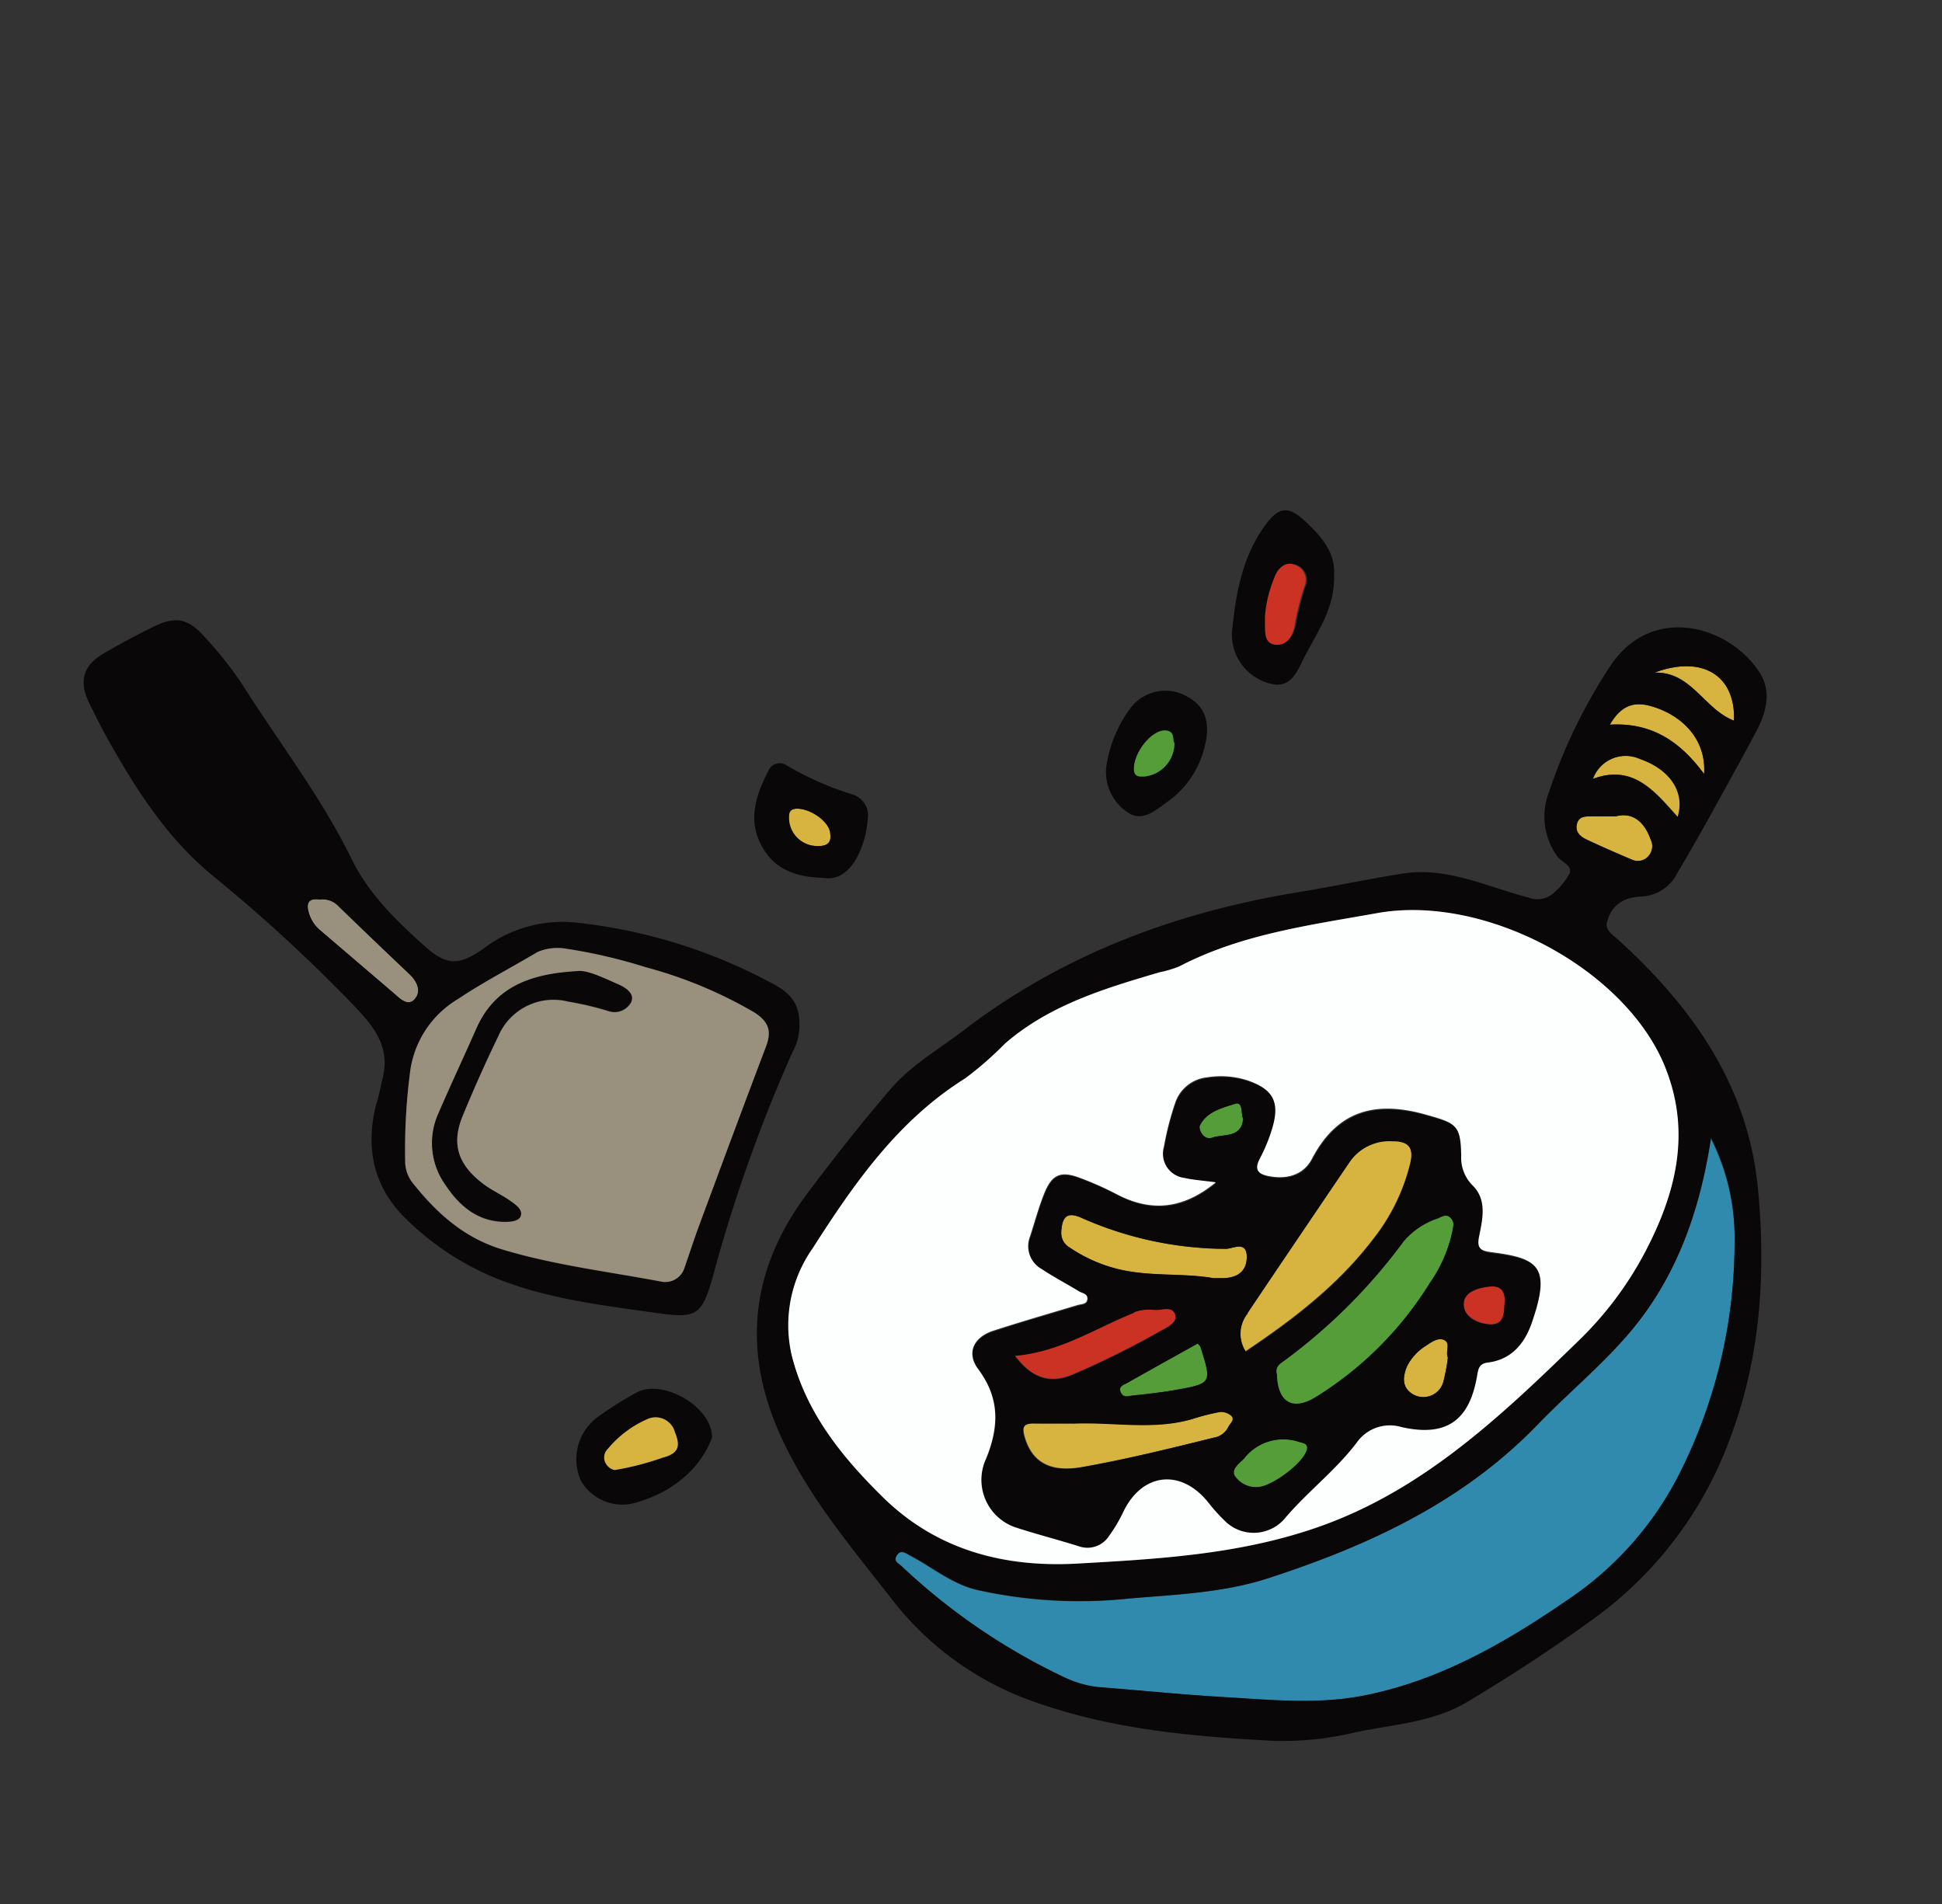 <svg id="圖層_1" data-name="圖層 1" xmlns="http://www.w3.org/2000/svg" viewBox="0 0 206 202"><rect x="0" y="0" width="206" height="202" fill="#333333" stroke="none"/><defs><style>.cls-1{fill:#d7b340;}.cls-2{fill:#2f8aad;}.cls-3{fill:#090707;}.cls-4{fill:#cb3224;}.cls-5{fill:#549d38;}.cls-6{fill:#fdfefe;}.cls-7{fill:#99917d;}</style></defs><title>graphic</title><path class="cls-1" d="M170.78,76.87c1.19-2.06,2.58-2.52,4.49-1.93,3.51,1.08,5.74,3.77,5.5,7.16C178.27,78.68,175.22,76.6,170.78,76.87Z"/><path class="cls-2" d="M184,131.68A54.54,54.54,0,0,1,178.31,156a35.22,35.22,0,0,1-11.86,13.61c-6.73,4.65-13.81,8.73-21.92,10.29-4.85.93-9.87.43-14.81.13-4.2-.26-8.39-.69-12.58-1a11.21,11.21,0,0,1-4.06-1,66.72,66.72,0,0,1-17.47-11.92c-.3-.29-.89-.48-.5-1.11s.93-.27,1.37,0c2.36,1.23,4.42,3,7.08,3.65a50.06,50.06,0,0,0,16.12.93c5-.43,10-.6,14.81-2.16,10.62-3.45,20.62-8.06,28.55-16.28,3.07-3.17,6.48-6,9.4-9.34,5.3-6,7.82-13.24,9-21.09A23.44,23.44,0,0,1,184,131.68Z"/><path class="cls-1" d="M174,80.49c3.18,1.11,4.82,3.53,4,6.18-2.42-2.69-4.7-5.65-9-4.06A3.71,3.71,0,0,1,174,80.49Z"/><path class="cls-1" d="M175.51,71.35c5.07-1.9,8.63.28,8.44,5.11C180.77,75.27,179.43,71.21,175.51,71.35Z"/><path class="cls-1" d="M168.38,89.09c-.69-.32-1.32-.76-1.1-1.68s1-.78,1.63-.82,1.33,0,2.5,0c1.63-.45,3,.47,3.68,2.43a1.59,1.59,0,0,1-.15,1.7,1.49,1.49,0,0,1-1.81.47Q170.73,90.19,168.38,89.09Z"/><path class="cls-3" d="M174.93,90.72a1.59,1.59,0,0,0,.15-1.7c-.72-2-2-2.88-3.68-2.43-1.17,0-1.84,0-2.5,0s-1.42-.05-1.63.82.41,1.36,1.1,1.68q2.36,1.09,4.75,2.1A1.49,1.49,0,0,0,174.93,90.72Zm9-14.26c.19-4.83-3.38-7-8.44-5.11C179.43,71.21,180.77,75.27,184,76.46Zm-8.68-1.52c-1.91-.59-3.3-.13-4.49,1.93,4.45-.27,7.49,1.81,10,5.23C181,78.71,178.78,76,175.27,74.94ZM95.12,165c-.39.62.2.82.5,1.11A66.72,66.72,0,0,0,113.09,178a11.21,11.21,0,0,0,4.06,1c4.19.33,8.38.76,12.58,1,4.94.3,10,.8,14.81-.13,8.11-1.56,15.18-5.64,21.92-10.29A35.22,35.22,0,0,0,178.31,156,54.54,54.54,0,0,0,184,131.68a23.44,23.44,0,0,0-2.49-11c-1.2,7.85-3.72,15.06-9,21.09-2.92,3.33-6.33,6.16-9.4,9.34-7.93,8.22-17.93,12.83-28.55,16.28-4.78,1.56-9.83,1.73-14.81,2.16a50.06,50.06,0,0,1-16.12-.93c-2.66-.64-4.73-2.43-7.08-3.65C96.05,164.72,95.56,164.28,95.12,165Zm82.82-78.31c.85-2.65-.8-5.08-4-6.18a3.71,3.71,0,0,0-5,2.12C173.24,81,175.52,84,177.95,86.68ZM174.4,133c3.33-6.29,5-12.79,2.23-19.78-4.19-10.43-19.14-18.4-30.55-16.36-7.15,1.28-14.38,2.22-20.95,5.64a11.37,11.37,0,0,1-2.1.63c-5.84,1.72-11.66,3.46-16.4,7.56a36.86,36.86,0,0,1-4.22,3.69c-7.15,4.47-11.8,11.17-16.2,18.05A14.15,14.15,0,0,0,84,143.72c1.52,6.13,5.38,10.87,9.73,15.14,5.62,5.53,12.66,7.44,20.43,7,8.4-.47,16.8-.92,24.89-3.61,11.5-3.81,20-11.88,28.39-20A37.18,37.18,0,0,0,174.4,133Zm-7.91-40.33c.34-.9-.83-1.19-1.27-1.8a7.2,7.2,0,0,1-.9-6.88,57.12,57.12,0,0,1,6.59-13.49c4.42-6.46,12.48-4.13,15.7.77,1.41,2.15.71,4.4-.4,6.48-1.63,3.07-3.34,6.1-5,9.14q-1.62,2.89-3.3,5.74A4.47,4.47,0,0,1,174,95.1a6.3,6.3,0,0,0-1.38.25,3.25,3.25,0,0,0-2.09,2.26c-.42,1,.54,1.54,1.16,2.1,7.85,7.17,13.75,15.42,14.79,26.42.88,9.24.23,18.28-3.17,27A40.91,40.91,0,0,1,169,171.74c-4.34,3.15-8.8,6.07-13.4,8.81-3.66,2.18-7.89,2.36-11.9,3.22a33.14,33.14,0,0,1-8.55.89c-8.34-.45-16.65-1.15-24.63-3.87a32.73,32.73,0,0,1-15.75-10.94c-4.22-5.44-8.73-10.69-11.71-17-4.38-9.21-3.6-18,2.55-26.22,2.85-3.8,5.79-7.54,8.88-11.13,2.09-2.44,4.92-4.09,7.46-6,10.56-8.17,22.63-12.7,35.7-14.85,3.75-.61,7.47-1.41,11.23-2,4.69-.7,8.9,1.43,13.26,2.56a2.58,2.58,0,0,0,2.76-.58A6.63,6.63,0,0,0,166.49,92.64Z"/><path class="cls-4" d="M155.25,138.36c0-1.34,1.55-1.71,2.79-1.93s1.64.76,1.56,1.78,0,2.32-1.56,2.25C156.66,140.39,155.28,139.56,155.25,138.36Z"/><path class="cls-5" d="M153.92,129.25c.37.42.24.8.16,1.28a15,15,0,0,1-2.46,5.63,37.25,37.25,0,0,1-12.21,12.15c-2.41,1.42-3.9.39-4-2.5-.25-.82.4-1.16.93-1.55a59.5,59.5,0,0,0,12.53-12.56,8.13,8.13,0,0,1,3.58-2.42C152.92,129.1,153.41,128.67,153.92,129.25Z"/><path class="cls-1" d="M153.24,142.18c.63.35.06,1.23.34,1.84a20.1,20.1,0,0,1-.47,2.54,2.2,2.2,0,0,1-3.18,1.35c-1.27-.7-1.12-1.89-.67-3a5.47,5.47,0,0,1,2-2.17C151.84,142.37,152.58,141.81,153.24,142.18Z"/><path class="cls-5" d="M137.73,152.91c.5.15,1.12.14.85,1-.43,1.36-3.66,3.77-5.16,3.82a2.74,2.74,0,0,1-2.42-1.17c-.47-.75.49-1.37,1-1.9A5.26,5.26,0,0,1,137.73,152.91Z"/><path class="cls-3" d="M134.22,65.35c0,1.49-.23,2.81,1,3s2-.85,2.25-2.07a30.67,30.67,0,0,1,1-4,1.7,1.7,0,0,0-1.06-2.4c-1-.37-1.77.46-2.09,1.38A13.37,13.37,0,0,0,134.22,65.35Zm0,7a5.34,5.34,0,0,1-3.48-5.83c.4-3.83,1.11-7.52,3.41-10.72,1.48-2.07,2.5-2.21,4.36-.45,1.68,1.58,3.17,3.29,3,5.63.12,3.49-1.75,6-3.15,8.73C137.55,71.31,136.87,73.35,134.26,72.36Z"/><path class="cls-4" d="M135.18,68.37c-1.19-.2-.95-1.53-1-3a13.37,13.37,0,0,1,1-4.1c.31-.92,1.11-1.74,2.09-1.38a1.7,1.7,0,0,1,1.06,2.4,30.67,30.67,0,0,0-1,4C137.15,67.52,136.41,68.59,135.18,68.37Z"/><path class="cls-1" d="M147.66,121c1.64,0,2.33.59,1.94,2.32a20.9,20.9,0,0,1-3.87,8c-3.71,4.9-8.5,8.58-13.6,12a3.46,3.46,0,0,1,.21-4.06c3.56-5.33,7.17-10.61,10.73-15.94A5.11,5.11,0,0,1,147.66,121Z"/><path class="cls-5" d="M131,117.09c.9-.28.6,1,.86,1.59-.2,2.08-2.09,1.57-3.27,2-.94.33-1.49-.92-1.31-1.29C128,117.92,129.64,117.52,131,117.09Z"/><path class="cls-1" d="M130.7,150.18c.35.4-.2.8-.38,1.19a2.1,2.1,0,0,1-1.56,1.11c-4.64,1.17-9.3,2.3-14,3.13-3.37.59-5.32-.53-6.08-3.3-.25-.9-.16-1.39,1-1.35,1.47.06,2.94,0,4.4,0,4.18-.17,8.39.73,12.54-.49a22.7,22.7,0,0,1,2.88-.73A1.61,1.61,0,0,1,130.7,150.18Z"/><path class="cls-5" d="M118.89,147.68c-.27-.64.33-.78.7-1,2.49-1.41,5-2.79,7.47-4.18.15.2.26.29.3.4,1.19,3.82,1.2,3.84-2.67,4.53-1.51.27-3,.43-4.56.59C119.69,148.08,119.13,148.27,118.89,147.68Z"/><path class="cls-3" d="M119.85,86.31a5.11,5.11,0,0,1-2.51-4.88A13.69,13.69,0,0,1,120,75a4.63,4.63,0,0,1,6-1.07c1.84,1,2.42,2.75,1.81,5.16A10,10,0,0,1,124,84.93C122.72,85.83,121.39,87.14,119.85,86.31Zm3.66-8.83c-1.45,0-3.33,2.46-3.22,4.2.05.81.68.69,1.17.68a3.56,3.56,0,0,0,3.12-3.54C124.32,78.44,124.72,77.44,123.51,77.48Z"/><path class="cls-4" d="M124.7,139.46c.21.8-.87,1.31-1.51,1.65a93.4,93.4,0,0,1-9.53,4.73c-2.34.91-4.25.31-6-2.08,4.83-.4,8.57-2.93,12.66-4.57a4.53,4.53,0,0,1,2.15-.31C123.22,139,124.41,138.37,124.7,139.46Z"/><path class="cls-5" d="M120.29,81.68c-.11-1.73,1.77-4.15,3.22-4.2,1.21,0,.81,1,1.07,1.34a3.56,3.56,0,0,1-3.12,3.54C121,82.37,120.34,82.48,120.29,81.68Z"/><path class="cls-1" d="M130,132.48c.74,0,2.27-.94,2.25.89,0,1.54-1.08,2.19-2.54,2.22h-1c-3.47-.61-7.27-.06-10.9-1.18a15.91,15.91,0,0,1-4.31-2.05,1.78,1.78,0,0,1-.92-1.65c.09-1.78.71-2.2,2.3-1.45A38.09,38.09,0,0,0,130,132.48Z"/><path class="cls-3" d="M124.68,147.44c3.87-.69,3.87-.72,2.67-4.53,0-.11-.14-.2-.3-.4-2.48,1.39-5,2.77-7.47,4.18-.38.21-1,.35-.7,1s.81.39,1.23.35C121.64,147.87,123.17,147.71,124.68,147.44Zm7.19-28.76c-.26-.62,0-1.87-.86-1.59-1.38.43-3,.83-3.73,2.29-.18.37.37,1.62,1.31,1.29C129.79,120.25,131.67,120.76,131.88,118.68ZM153.59,144c-.29-.61.29-1.49-.34-1.84s-1.4.18-2,.6a5.47,5.47,0,0,0-2,2.17c-.45,1.07-.61,2.26.67,3a2.2,2.2,0,0,0,3.18-1.35A20.1,20.1,0,0,0,153.59,144Zm.49-13.49c.08-.49.21-.86-.16-1.28-.51-.58-1-.15-1.43,0a8.13,8.13,0,0,0-3.58,2.42,59.5,59.5,0,0,1-12.53,12.56c-.53.39-1.17.73-.93,1.55.07,2.89,1.56,3.92,4,2.5a37.25,37.25,0,0,0,12.21-12.15A15,15,0,0,0,154.08,130.53Zm-21.82,2.84c0-1.84-1.51-.86-2.25-.89a38.09,38.09,0,0,1-15.14-3.22c-1.59-.75-2.21-.33-2.3,1.45a1.78,1.78,0,0,0,.92,1.65,15.91,15.91,0,0,0,4.31,2.05c3.63,1.12,7.43.57,10.9,1.18h1C131.18,135.56,132.24,134.91,132.25,133.37ZM109.62,151c-1.11,0-1.2.45-1,1.35.76,2.77,2.71,3.89,6.08,3.3,4.72-.83,9.37-2,14-3.13a2.1,2.1,0,0,0,1.56-1.11c.18-.39.73-.78.38-1.19a1.61,1.61,0,0,0-1.27-.43,22.7,22.7,0,0,0-2.88.73c-4.14,1.22-8.36.32-12.54.49C112.56,151,111.09,151,109.62,151Zm50-12.75c.08-1-.19-1.9-1.56-1.78s-2.83.59-2.79,1.93,1.41,2,2.79,2.1C159.64,140.53,159.53,139.21,159.6,138.21Zm-39.32,1c-4.09,1.63-7.83,4.17-12.66,4.57,1.8,2.39,3.71,3,6,2.08a93.4,93.4,0,0,0,9.53-4.73c.63-.34,1.72-.86,1.51-1.65-.29-1.09-1.48-.48-2.27-.57A4.53,4.53,0,0,0,120.28,139.2Zm12.06.07a3.46,3.46,0,0,0-.21,4.06c5.09-3.39,9.88-7.07,13.6-12a20.9,20.9,0,0,0,3.87-8c.39-1.73-.29-2.33-1.94-2.32a5.11,5.11,0,0,0-4.59,2.32C139.5,128.66,135.89,134,132.34,139.28Zm6.24,14.62c.27-.84-.35-.84-.85-1a5.26,5.26,0,0,0-5.76,1.74c-.48.53-1.44,1.15-1,1.9a2.74,2.74,0,0,0,2.42,1.17C134.92,157.67,138.15,155.25,138.58,153.9Zm-34,.91c1.41-3.45,1.52-6.48-.81-9.6-1.26-1.69-.49-3.36,1.59-4,3-1,6-1.84,9-2.74.37-.11.87-.07,1-.55.14-.66-.51-.68-.88-.9-1.31-.8-2.67-1.51-3.95-2.36a2.78,2.78,0,0,1-1.24-3.46c.51-1.51.9-3.07,1.5-4.55.81-2,1.7-2.43,3.75-1.68a34,34,0,0,1,4,1.78c3.65,1.9,7,1.54,10.46-1.29-1.3-.18-2.35-.25-3.36-.47a2.59,2.59,0,0,1-2.15-3.3,31.19,31.19,0,0,1,1.19-4.64,4,4,0,0,1,3.41-2.73,9.21,9.21,0,0,1,4.16.29c2.76.9,3.56,2.23,2.77,5a17.83,17.83,0,0,1-1.35,3.33c-.64,1.23-.13,1.66,1,1.87,1.91.35,3.64-.16,4.52-1.84,2.72-5.19,6.81-6.19,12.13-4.68,3.19.9,3.65,1.07,3.71,4.36a4.13,4.13,0,0,0,1.26,3.17c1.51,1.5,1.06,3.52.69,5.33-.27,1.29.06,1.59,1.3,1.74,5,.63,6.35,1.49,4.26,7.54-.76,2.19-2.16,3.87-4.66,4.17-.89.11-1,.65-1.12,1.37-.82,4.83-3.3,6.53-8,5.48a4.3,4.3,0,0,0-4.78,1.65c-2.28,3-5.31,5.26-7.72,8.15a4.34,4.34,0,0,1-6.29.12,18.09,18.09,0,0,1-1.74-1.94c-2.91-3.64-7-3.2-9,1a16.1,16.1,0,0,1-1.53,2.58,2.72,2.72,0,0,1-3.18,1.08c-2.23-.68-4.49-1.25-6.71-2A5.33,5.33,0,0,1,104.56,154.8Z"/><path class="cls-1" d="M88.07,88.49c.13.92-.37,1.31-1.5,1.25a3,3,0,0,1-2.91-3.11c0-.75.45-.88,1-.85C86.19,85.87,88.08,87.28,88.07,88.49Z"/><path class="cls-3" d="M88.07,88.49c0-1.21-1.88-2.62-3.37-2.71-.59,0-1,.1-1,.85a3,3,0,0,0,2.91,3.11C87.7,89.8,88.2,89.42,88.07,88.49ZM80.73,89.6c-1.42-2.72-.51-5.33.77-7.82a1.31,1.31,0,0,1,2-.56,33.27,33.27,0,0,0,6.76,3,2.34,2.34,0,0,1,1.78,2.7,10.22,10.22,0,0,1-1.12,4c-.81,1.5-2,2.49-3.64,2.19C84.32,93.05,82,92.12,80.73,89.6Z"/><path class="cls-6" d="M103.75,145.21c2.33,3.12,2.23,6.15.81,9.6a5.33,5.33,0,0,0,3.18,7.21c2.22.72,4.48,1.3,6.71,2a2.72,2.72,0,0,0,3.18-1.08,16.1,16.1,0,0,0,1.53-2.58c2-4.16,6.12-4.6,9-1a18.09,18.09,0,0,0,1.74,1.94,4.34,4.34,0,0,0,6.29-.12c2.41-2.88,5.45-5.16,7.72-8.15a4.3,4.3,0,0,1,4.78-1.65c4.71,1.05,7.19-.65,8-5.48.12-.72.23-1.26,1.12-1.37,2.5-.3,3.9-2,4.66-4.17,2.09-6,.76-6.9-4.26-7.54-1.24-.16-1.57-.45-1.3-1.74.37-1.81.82-3.83-.69-5.33A4.13,4.13,0,0,1,155,122.6c-.06-3.29-.52-3.46-3.71-4.36-5.33-1.52-9.42-.51-12.13,4.68-.88,1.68-2.6,2.2-4.52,1.84-1.14-.21-1.65-.64-1-1.87a17.83,17.83,0,0,0,1.35-3.33c.79-2.75,0-4.08-2.77-5a9.21,9.21,0,0,0-4.16-.29,4,4,0,0,0-3.41,2.73,31.19,31.19,0,0,0-1.19,4.64,2.59,2.59,0,0,0,2.15,3.3c1,.23,2.06.29,3.36.47-3.43,2.82-6.81,3.19-10.46,1.29a34,34,0,0,0-4-1.78c-2-.75-2.94-.35-3.75,1.68-.59,1.48-1,3-1.5,4.55a2.78,2.78,0,0,0,1.24,3.46c1.27.85,2.64,1.56,3.95,2.36.36.22,1,.25.88.9-.1.48-.59.44-1,.55-3,.9-6,1.77-9,2.74C103.26,141.85,102.49,143.52,103.75,145.21Zm72.89-32c2.81,7,1.1,13.5-2.23,19.78a37.18,37.18,0,0,1-7,9.26c-8.4,8.17-16.89,16.23-28.39,20-8.09,2.68-16.49,3.14-24.89,3.61-7.77.4-14.81-1.51-20.43-7-4.35-4.27-8.21-9-9.73-15.14a14.15,14.15,0,0,1,2.22-11.29c4.4-6.88,9.05-13.58,16.2-18.05a36.86,36.86,0,0,0,4.22-3.69c4.73-4.1,10.56-5.84,16.4-7.56a11.37,11.37,0,0,0,2.1-.63c6.57-3.42,13.8-4.36,20.95-5.64C157.5,94.79,172.45,102.77,176.64,113.2Z"/><path class="cls-3" d="M70.28,154.62c1.67-.43,1.94-1.18,1.32-2.68a2.12,2.12,0,0,0-3-1.37,11.37,11.37,0,0,0-4.1,3.11,1.27,1.27,0,0,0-.16,1.65,1.37,1.37,0,0,0,.88.6A29.64,29.64,0,0,0,70.28,154.62Zm-2.75-6.91c2.72-1.5,8.05,1.48,8,4.8a10.51,10.51,0,0,1-3,4.22,12.81,12.81,0,0,1-4.72,2.54,5.07,5.07,0,0,1-6.19-2.21,5.56,5.56,0,0,1,1.65-6.65A36.8,36.8,0,0,1,67.53,147.71Z"/><path class="cls-1" d="M71.6,151.94c.62,1.5.35,2.25-1.32,2.68a29.64,29.64,0,0,1-5.08,1.31,1.37,1.37,0,0,1-.88-.6,1.27,1.27,0,0,1,.16-1.65,11.37,11.37,0,0,1,4.1-3.11A2.12,2.12,0,0,1,71.6,151.94Z"/><path class="cls-3" d="M49.1,118.31c-1.25,3-.55,5.23,2.23,7.31.9.68,2,1.14,2.89,1.79.52.37,1.26.89,1,1.58-.19.49-1,.59-1.61.59-2.93,0-4.88-1.68-6.37-3.92a7.64,7.64,0,0,1-.74-7.62c1.31-3,2.7-5.95,4-8.94,1.88-4.25,5.38-5.84,10.72-6.13,1-.16,2.71.68,4.4,1.42.73.32,1.78,1,1.3,1.93a2,2,0,0,1-2.42.89,34.27,34.27,0,0,0-4.26-1,6.36,6.36,0,0,0-7.39,3.68C51.52,112.67,50.27,115.48,49.1,118.31Z"/><path class="cls-7" d="M43.46,103.35c.83.79,1.26,1.83.51,2.64s-1.56-.08-2.21-.64L34,98.71a3.79,3.79,0,0,1-1.23-1.78c-.38-1.17-.07-1.69,1.13-1.52a2.3,2.3,0,0,1,2,.72Q39.67,99.76,43.46,103.35Z"/><path class="cls-3" d="M43.46,114a63.58,63.58,0,0,0-.49,9.18,3.72,3.72,0,0,0,.72,2.21c2.56,3.26,5.5,5.93,9.62,7.17,5.49,1.66,11.17,2.33,16.78,3.39a2.13,2.13,0,0,0,2.52-1.5c.53-1.43,1-2.9,1.5-4.33,2.36-6.37,4.72-12.74,7.13-19.08.63-1.65.31-2.66-1.25-3.64a46.51,46.51,0,0,0-11.51-4.74,56,56,0,0,0-8.68-2A5.36,5.36,0,0,0,57,101c-2.82,1.66-5.74,3.16-8.45,5A10.56,10.56,0,0,0,43.46,114Zm.51-8c.75-.8.31-1.85-.51-2.64q-3.79-3.59-7.53-7.22a2.3,2.3,0,0,0-2-.72c-1.19-.17-1.5.35-1.13,1.52A3.79,3.79,0,0,0,34,98.71l7.77,6.64C42.42,105.91,43.23,106.79,44,106Zm-3.37,8.31c.87-3.52-1.23-5.73-3.4-8A169.31,169.31,0,0,0,22.58,92.9c-4.87-4-8.15-9.16-11.17-14.54-.68-1.23-1.31-2.48-1.93-3.75-1.14-2.33-.69-4,1.49-5.28q2.6-1.52,5.31-2.85c2.3-1.13,3.65-.91,5.35,1a39.91,39.91,0,0,1,4.11,5.18c3.89,6.15,8.37,11.93,11.59,18.52,1.78,3.63,4.71,6.49,7.71,9.17,2.31,2.07,3.62,2.14,6.27.25a13.88,13.88,0,0,1,9.59-2.76A56.47,56.47,0,0,1,82,104.36c2.12,1.11,2.82,2.4,2.8,4.31a5.58,5.58,0,0,1-.69,2.83,161.05,161.05,0,0,0-8.5,23.94c-1.18,4.12-1.72,4.43-6,3.83-6.08-.87-12.21-1.56-17.9-4.07a29.59,29.59,0,0,1-8.73-6c-3.36-3.31-4.24-7.44-3.09-12C40.21,116.26,40.36,115.27,40.61,114.3Z"/><path class="cls-7" d="M51.33,125.63c-2.78-2.08-3.48-4.29-2.23-7.31,1.17-2.83,2.42-5.64,3.76-8.39a6.36,6.36,0,0,1,7.39-3.68,34.27,34.27,0,0,1,4.26,1,2,2,0,0,0,2.42-.89c.49-.93-.57-1.61-1.3-1.93-1.69-.75-3.41-1.58-4.4-1.42-5.34.29-8.84,1.88-10.72,6.13-1.32,3-2.71,5.94-4,8.94a7.64,7.64,0,0,0,.74,7.62c1.49,2.24,3.43,3.92,6.37,3.92.63,0,1.42-.1,1.61-.59.27-.69-.47-1.21-1-1.58C53.3,126.76,52.24,126.31,51.33,125.63ZM80,107.38c1.56,1,1.88,2,1.25,3.64-2.41,6.35-4.77,12.72-7.13,19.08-.53,1.43-1,2.9-1.5,4.33a2.13,2.13,0,0,1-2.52,1.5c-5.61-1.06-11.29-1.74-16.78-3.39-4.12-1.24-7.05-3.91-9.62-7.17a3.72,3.72,0,0,1-.72-2.21,63.58,63.58,0,0,1,.49-9.18,10.56,10.56,0,0,1,5.1-8c2.71-1.81,5.63-3.31,8.45-5a5.36,5.36,0,0,1,2.78-.39,56,56,0,0,1,8.68,2A46.51,46.51,0,0,1,80,107.38Z"/></svg>
